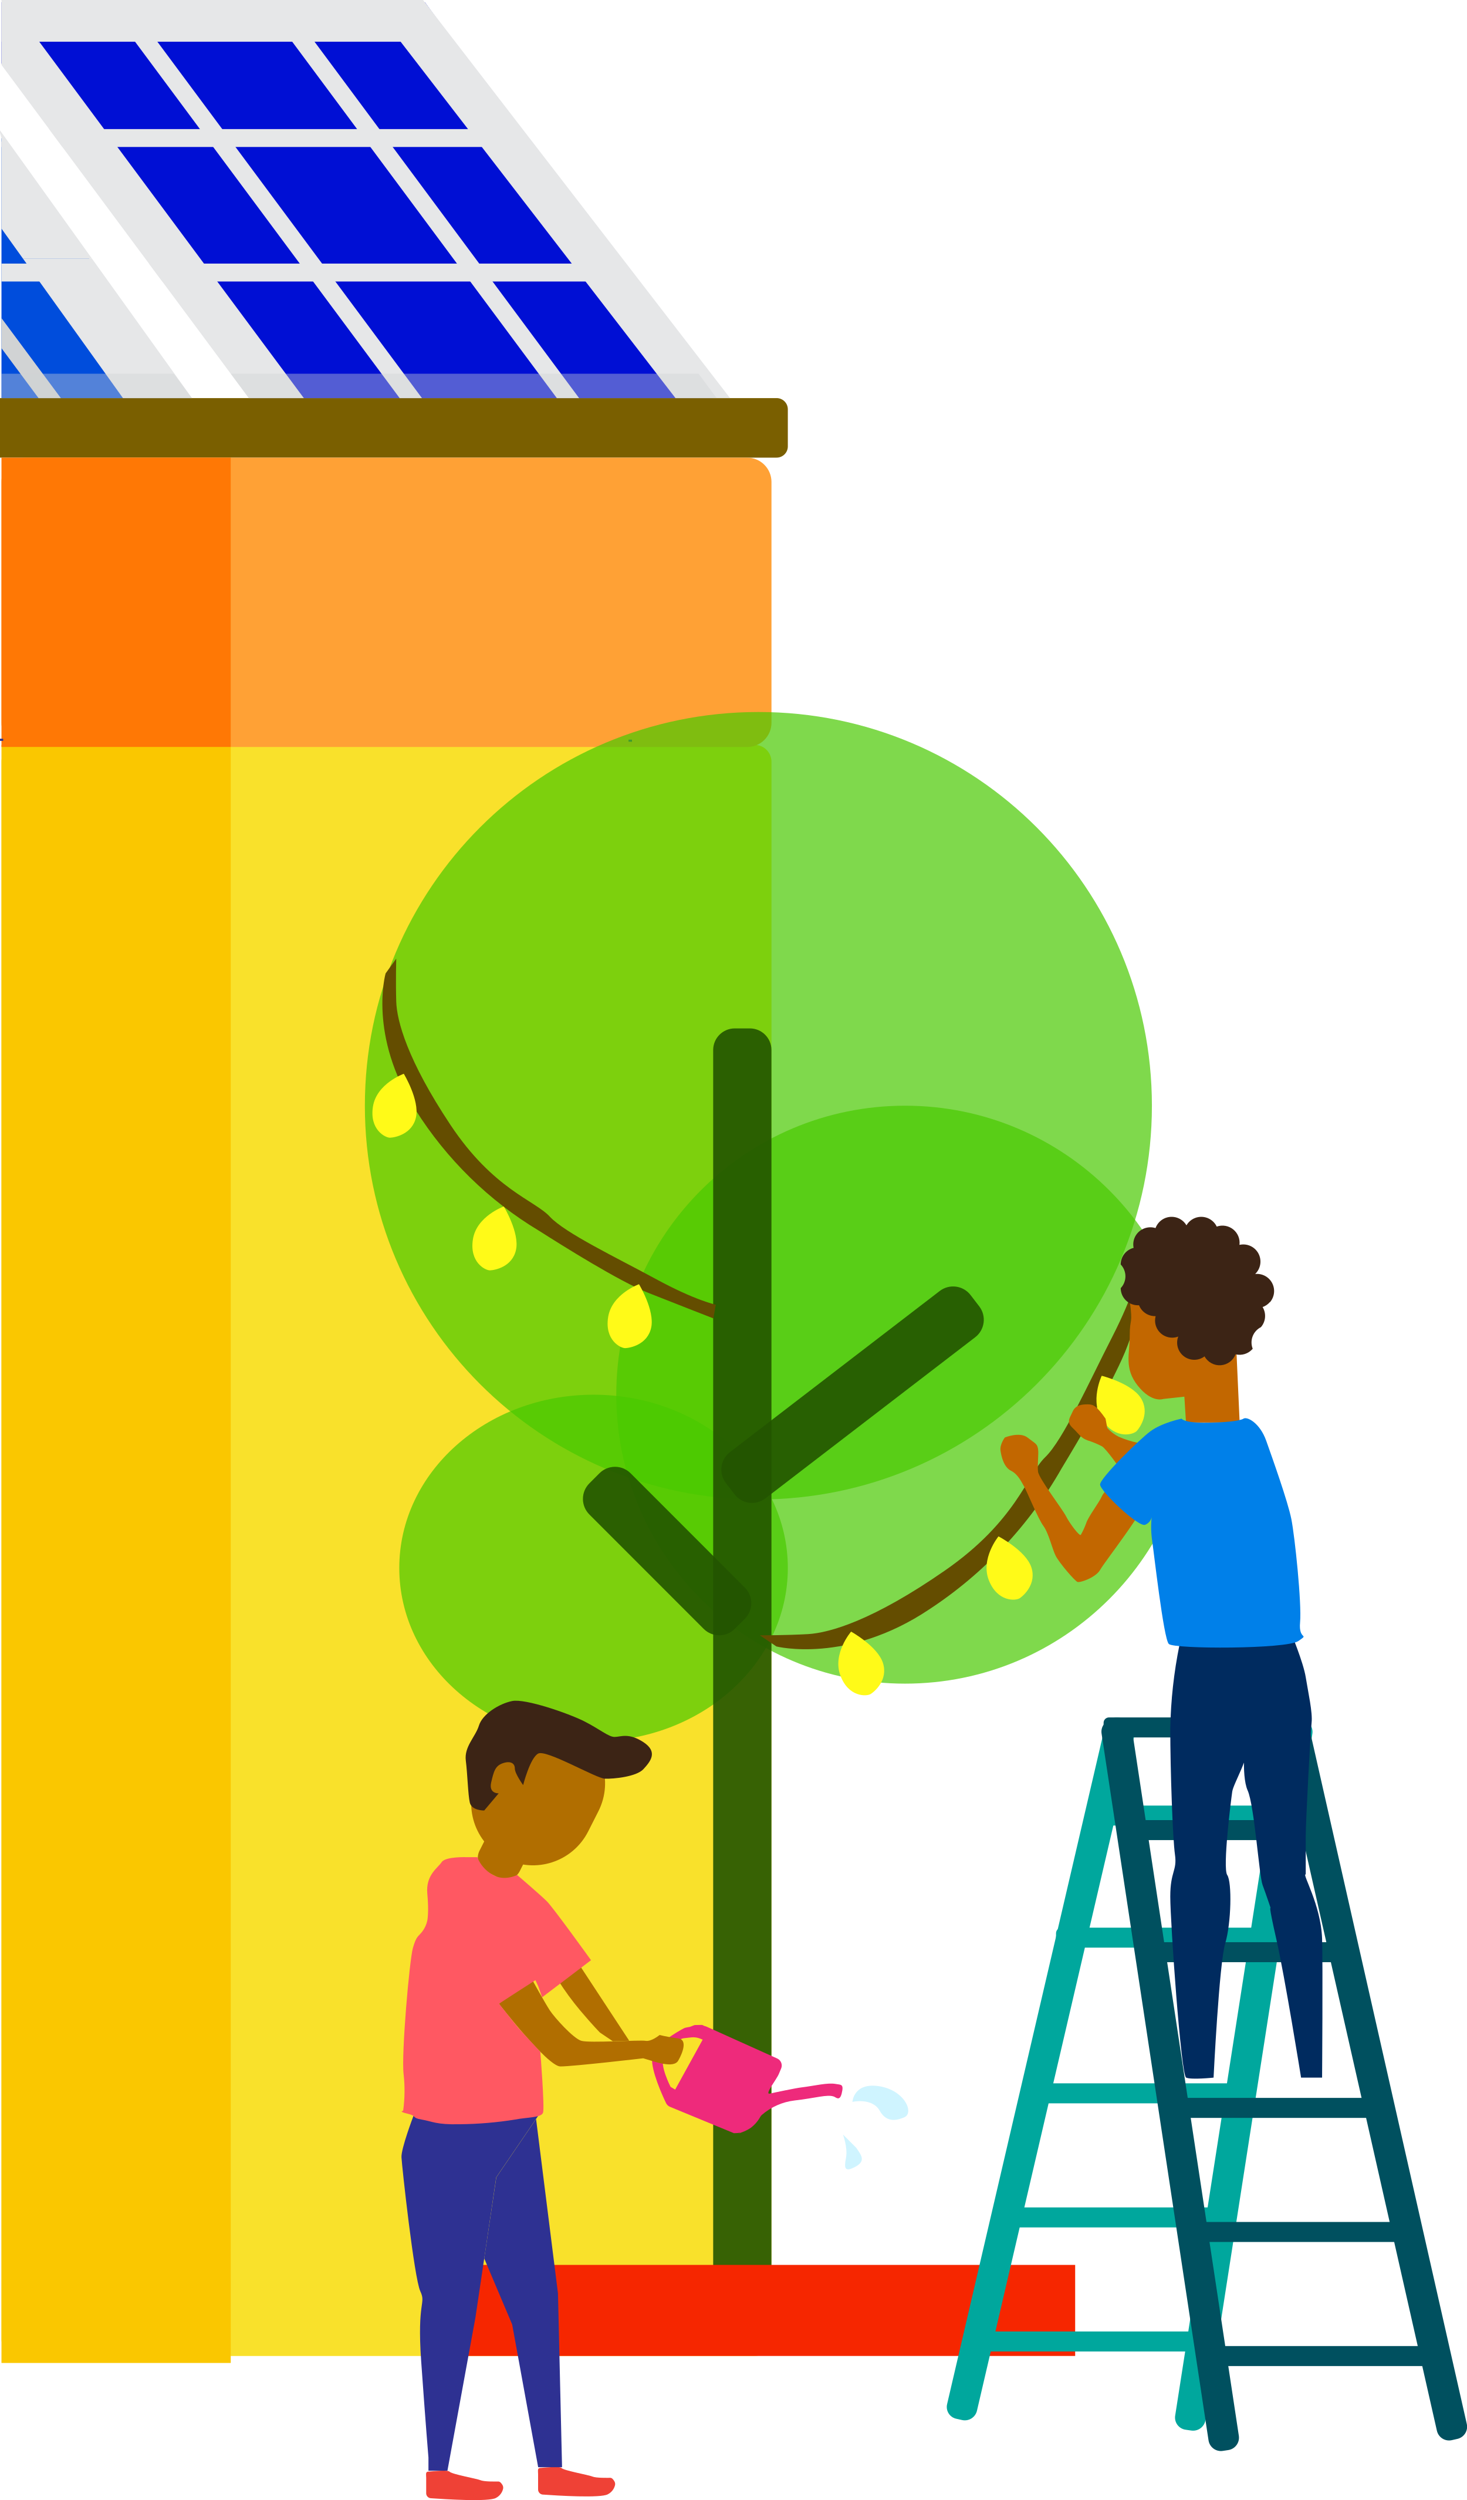 <svg width="428" height="729" viewBox="0 0 428 729" fill="none" xmlns="http://www.w3.org/2000/svg">
<g clip-path="url(#clip0)">
<path d="M226.58 116.08H0.27C-1.536 116.08 -3 117.544 -3 119.35V130.17C-3 131.976 -1.536 133.44 0.27 133.44H226.58C228.386 133.44 229.85 131.976 229.85 130.17V119.35C229.85 117.544 228.386 116.08 226.58 116.08Z" fill="#7A5F00"/>
<path d="M225.08 222.12V682.05C225.077 683.359 224.555 684.613 223.629 685.537C222.703 686.461 221.448 686.98 220.14 686.98H5.37C4.645 686.977 3.93 686.816 3.274 686.508C2.618 686.201 2.036 685.755 1.57 685.2C0.829 684.318 0.425 683.202 0.43 682.05V222.12C0.429 220.926 0.863 219.772 1.651 218.874C2.438 217.976 3.526 217.396 4.71 217.24C4.928 217.204 5.149 217.187 5.37 217.19H220.14C220.361 217.187 220.582 217.204 220.8 217.24C221.984 217.396 223.071 217.976 223.859 218.874C224.646 219.772 225.08 220.926 225.08 222.12Z" fill="#F9E12B"/>
<path d="M225.08 140.53V210.73C225.082 211.661 224.901 212.583 224.546 213.443C224.191 214.303 223.67 215.084 223.012 215.742C222.354 216.4 221.572 216.922 220.712 217.277C219.852 217.632 218.93 217.813 218 217.81H7.51C6.547 217.815 5.594 217.621 4.71 217.24C4.013 216.943 3.37 216.53 2.81 216.02C2.592 215.832 2.388 215.628 2.2 215.41C1.053 214.122 0.423 212.455 0.43 210.73V140.53C0.43 138.652 1.176 136.852 2.503 135.524C3.831 134.196 5.632 133.45 7.51 133.45H218C219.877 133.45 221.678 134.196 223.006 135.524C224.334 136.852 225.08 138.652 225.08 140.53V140.53Z" fill="#FFA135"/>
<path d="M0.43 217.8V223.92V685.85V689.01H1.57H67.32V219.59V218.97V217.8V217.19H2.2H0.43" fill="#FAC700"/>
<path d="M0.43 217.8H2.81H67.32V217.19V135.23V133.44H0.43V142.31V212.51V217.19" fill="#FF7805"/>
<path d="M0.43 216.02V215.41" stroke="#2E3192" stroke-miterlimit="10"/>
<path d="M183.88 215.67V216.28" stroke="#2E3192" stroke-miterlimit="10"/>
<path d="M208.081 116.09H73.241L0.431 18.49V0.68H123.991L208.081 116.09Z" fill="#000FD4"/>
<path d="M55.681 116.09H0.431V40.25L55.681 116.09Z" fill="#004DDC"/>
<path d="M88.651 116.09H72.601L67.321 108.98L47.351 82.09L43.461 76.86L18.201 42.86L14.331 37.64L0.431 18.93V0.77H2.991L12.031 12.94L30.371 37.64L34.251 42.86L59.511 76.86L63.391 82.09L83.371 108.98L88.651 116.09Z" fill="#E6E7E8"/>
<path d="M213.001 116.09H197.081L191.591 108.98L170.841 82.09L166.811 76.86L140.571 42.86L136.541 37.64L117.481 12.94L108.091 0.77H124.021L133.411 12.94L152.461 37.64L156.491 42.86L182.731 76.86L186.761 82.09L207.511 108.98L213.001 116.09Z" fill="#E6E7E8"/>
<path d="M26.87 75.46H6.74L0.43 66.66V40.25L-0.27 37.64L26.87 75.46Z" fill="#E6E7E8"/>
<path d="M0.431 41.27L1.611 42.86H0.431V41.27Z" fill="#E6E7E8"/>
<path d="M56.01 116.09H35.88L30.6 108.72L10.63 80.87L6.74 75.46H26.87L30.76 80.87L50.73 108.72L56.01 116.09Z" fill="#E6E7E8"/>
<path d="M17.761 116.09H11.251L5.971 108.98L0.431 101.52V92.76L12.481 108.98L17.761 116.09Z" fill="#D1D3D4"/>
<path d="M168.96 116.09L163.68 108.98L143.71 82.09L139.82 76.86L114.57 42.86L110.69 37.64L92.34 12.94L83.3 0.77H76.79L85.83 12.94L104.18 37.64L108.06 42.86L133.32 76.86L137.2 82.09L157.18 108.98L162.46 116.09H168.96Z" fill="#E6E7E8"/>
<path d="M123.11 116.09L117.83 108.98L97.85 82.09L93.97 76.86L68.71 42.86L64.84 37.64L46.49 12.94L37.45 0.77H30.94L39.98 12.94L58.33 37.64L62.2 42.86L87.46 76.86L91.35 82.09L111.32 108.98L116.6 116.09H123.11Z" fill="#E6E7E8"/>
<path d="M1.611 42.86H0.431V41.27L1.611 42.86Z" fill="#E6E7E8"/>
<path d="M154.69 42.86H18.2L14.33 37.64H150.81L154.69 42.86Z" fill="#E6E7E8"/>
<path d="M30.761 82.09H0.431V76.86H26.871L30.761 82.09Z" fill="#E6E7E8"/>
<path d="M183.831 82.09H47.351L43.461 76.86H179.951L183.831 82.09Z" fill="#E6E7E8"/>
<path d="M132.471 12.17H0.431V0H123.431L132.471 12.17Z" fill="#E6E7E8"/>
<path opacity="0.4" d="M50.731 108.98L56.011 116.09H0.431V108.98H50.731Z" fill="#D1D3D4"/>
<path opacity="0.4" d="M209.09 116.09H72.6L67.32 108.98H203.81L209.09 116.09Z" fill="#D1D3D4"/>
<path opacity="0.7" d="M173.17 507.74C204.474 507.74 229.85 485.117 229.85 457.21C229.85 429.303 204.474 406.68 173.17 406.68C141.867 406.68 116.49 429.303 116.49 457.21C116.49 485.117 141.867 507.74 173.17 507.74Z" fill="#49C900"/>
<path opacity="0.7" d="M264.06 490.93C310.595 490.93 348.32 453.206 348.32 406.67C348.32 360.135 310.595 322.41 264.06 322.41C217.524 322.41 179.8 360.135 179.8 406.67C179.8 453.206 217.524 490.93 264.06 490.93Z" fill="#49C900"/>
<path opacity="0.7" d="M221.26 437.23C284.668 437.23 336.07 385.828 336.07 322.42C336.07 259.012 284.668 207.61 221.26 207.61C157.852 207.61 106.45 259.012 106.45 322.42C106.45 385.828 157.852 437.23 221.26 437.23Z" fill="#49C900"/>
<path opacity="0.9" d="M218.77 299.87H214.37C210.891 299.87 208.07 302.691 208.07 306.17V673.57C208.07 677.05 210.891 679.87 214.37 679.87H218.77C222.25 679.87 225.07 677.05 225.07 673.57V306.17C225.07 302.691 222.25 299.87 218.77 299.87Z" fill="#235500"/>
<path opacity="0.9" d="M285.698 380.924L283.165 377.624C281.006 374.812 276.976 374.282 274.163 376.441L212.956 423.424C210.144 425.583 209.614 429.613 211.773 432.425L214.306 435.725C216.465 438.538 220.495 439.068 223.308 436.909L284.515 389.926C287.327 387.767 287.857 383.737 285.698 380.924Z" fill="#235500"/>
<path opacity="0.9" d="M174.891 429.585L171.95 432.527C169.443 435.034 169.443 439.099 171.95 441.606L205.297 474.953C207.804 477.461 211.869 477.461 214.376 474.953L217.318 472.012C219.825 469.505 219.825 465.44 217.318 462.933L183.971 429.585C181.463 427.078 177.399 427.078 174.891 429.585Z" fill="#235500"/>
<path d="M313.68 660.42H128.83V686.97H313.68V660.42Z" fill="#F62600"/>
<path d="M112.5 283.84C112.5 283.84 107.33 301.89 121.16 323.52C130.26 338.004 142.653 350.134 157.33 358.92C164.15 363.25 180.64 373.62 189.13 376.98C197.62 380.34 208.13 384.43 208.13 384.43L208.83 380.43C208.83 380.43 202.91 379.23 191.34 372.94C179.77 366.65 164.85 359.55 160.4 354.75C155.95 349.95 143.95 346.85 131.4 327.97C118.85 309.09 115.77 297.7 115.6 291.97C115.43 286.24 115.6 279.53 115.6 279.53L112.5 283.84Z" fill="#644D00"/>
<path d="M226.529 480.09C226.529 480.09 247.119 485.29 271.049 469.31C287.03 458.851 300.292 444.739 309.739 428.14C314.389 420.44 325.489 401.84 328.979 392.33C332.469 382.82 336.699 371.09 336.699 371.09L332.199 370.42C332.199 370.42 331.059 377.03 324.379 390.05C317.699 403.07 310.209 419.83 304.939 424.9C299.669 429.97 296.619 443.39 275.749 457.9C254.879 472.41 242.109 476.13 235.689 476.49C229.269 476.85 221.689 476.84 221.689 476.84L226.529 480.09Z" fill="#644D00"/>
<path d="M117.81 313.1C117.81 313.1 109.89 315.93 108.81 322.65C107.73 329.37 112.41 331.79 113.81 331.74C115.21 331.69 120.3 330.74 121.37 325.74C122.44 320.74 117.81 313.1 117.81 313.1Z" fill="#FFFA18"/>
<path d="M146.979 351.79C146.979 351.79 139.059 354.61 137.979 361.34C136.899 368.07 141.589 370.47 142.979 370.42C144.369 370.37 149.479 369.42 150.549 364.42C151.619 359.42 146.979 351.79 146.979 351.79Z" fill="#FFFA18"/>
<path d="M186.43 374.46C186.43 374.46 178.52 377.29 177.43 384.02C176.34 390.75 181.04 393.15 182.43 393.1C183.82 393.05 188.92 392.1 189.99 387.1C191.06 382.1 186.43 374.46 186.43 374.46Z" fill="#FFFA18"/>
<path d="M248.31 475.76C248.31 475.76 242.81 482.12 245.17 488.52C247.53 494.92 252.81 494.69 254.01 493.96C255.21 493.23 259.14 489.85 257.62 484.96C256.1 480.07 248.31 475.76 248.31 475.76Z" fill="#FFFA18"/>
<path d="M291.31 447.99C291.31 447.99 285.98 454.49 288.51 460.82C291.04 467.15 296.31 466.82 297.51 466.02C298.71 465.22 302.51 461.78 300.88 456.95C299.25 452.12 291.31 447.99 291.31 447.99Z" fill="#FFFA18"/>
<path d="M321.429 401.16C321.429 401.16 317.779 408.73 321.729 414.29C325.679 419.85 330.729 418.29 331.679 417.23C332.629 416.17 335.569 411.92 332.819 407.62C330.069 403.32 321.429 401.16 321.429 401.16Z" fill="#FFFA18"/>
<path d="M345.92 708.48L347.52 708.71C348.47 708.86 349.441 708.63 350.222 708.068C351.003 707.506 351.53 706.659 351.69 705.71L382.89 505.5C382.957 505.032 382.931 504.555 382.813 504.098C382.695 503.64 382.487 503.21 382.201 502.833C381.916 502.456 381.558 502.14 381.149 501.903C380.74 501.665 380.289 501.511 379.82 501.45L378.22 501.22C377.271 501.07 376.301 501.301 375.522 501.863C374.742 502.425 374.217 503.272 374.06 504.22L342.85 704.43C342.784 704.898 342.811 705.374 342.929 705.831C343.048 706.289 343.256 706.718 343.541 707.094C343.827 707.471 344.184 707.787 344.592 708.025C345 708.263 345.451 708.417 345.92 708.48V708.48Z" fill="#00A79D"/>
<path d="M279.05 705.29L280.67 705.65C281.6 705.864 282.578 705.705 283.391 705.205C284.205 704.706 284.79 703.907 285.02 702.98L331.08 505.45C331.179 504.992 331.187 504.518 331.103 504.057C331.018 503.595 330.843 503.155 330.587 502.762C330.331 502.368 330 502.029 329.613 501.765C329.225 501.5 328.789 501.315 328.33 501.22L326.71 500.87C325.781 500.655 324.805 500.814 323.991 501.311C323.178 501.809 322.592 502.605 322.36 503.53L276.31 701.06C276.206 701.518 276.195 701.992 276.277 702.455C276.359 702.917 276.533 703.358 276.788 703.753C277.044 704.147 277.375 704.486 277.764 704.75C278.152 705.014 278.589 705.198 279.05 705.29V705.29Z" fill="#00A79D"/>
<path d="M290.82 645.29V647.86C290.82 648.76 291.55 649.49 292.45 649.49H352.99C353.891 649.49 354.62 648.76 354.62 647.86V645.29C354.62 644.39 353.891 643.66 352.99 643.66H292.45C291.55 643.66 290.82 644.39 290.82 645.29Z" fill="#00A79D"/>
<path d="M298.58 609.11V611.68C298.58 612.58 299.31 613.31 300.21 613.31H360.75C361.65 613.31 362.38 612.58 362.38 611.68V609.11C362.38 608.21 361.65 607.48 360.75 607.48H300.21C299.31 607.48 298.58 608.21 298.58 609.11Z" fill="#00A79D"/>
<path d="M308.1 563.71V566.28C308.1 567.18 308.829 567.91 309.73 567.91H370.27C371.17 567.91 371.9 567.18 371.9 566.28V563.71C371.9 562.81 371.17 562.08 370.27 562.08H309.73C308.829 562.08 308.1 562.81 308.1 563.71Z" fill="#00A79D"/>
<path d="M317.811 528.05V530.74C317.811 531.607 318.513 532.31 319.381 532.31H375.061C375.928 532.31 376.631 531.607 376.631 530.74V528.05C376.631 527.183 375.928 526.48 375.061 526.48H319.381C318.513 526.48 317.811 527.183 317.811 528.05Z" fill="#00A79D"/>
<path d="M285.33 681.47V684.04C285.33 684.94 286.06 685.67 286.96 685.67H347.5C348.4 685.67 349.13 684.94 349.13 684.04V681.47C349.13 680.57 348.4 679.84 347.5 679.84H286.96C286.06 679.84 285.33 680.57 285.33 681.47Z" fill="#00A79D"/>
<path d="M348.97 649.53V652.1C348.97 653 349.7 653.73 350.6 653.73H411.14C412.04 653.73 412.77 653 412.77 652.1V649.53C412.77 648.63 412.04 647.9 411.14 647.9H350.6C349.7 647.9 348.97 648.63 348.97 649.53Z" fill="#00505F"/>
<path d="M341.209 613.35V615.92C341.209 616.82 341.939 617.55 342.839 617.55H403.379C404.279 617.55 405.009 616.82 405.009 615.92V613.35C405.009 612.45 404.279 611.72 403.379 611.72H342.839C341.939 611.72 341.209 612.45 341.209 613.35Z" fill="#00505F"/>
<path d="M331.689 567.95V570.52C331.689 571.42 332.419 572.15 333.319 572.15H393.859C394.76 572.15 395.489 571.42 395.489 570.52V567.95C395.489 567.05 394.76 566.32 393.859 566.32H333.319C332.419 566.32 331.689 567.05 331.689 567.95Z" fill="#00505F"/>
<path d="M326.959 532.29V534.98C326.959 535.847 327.662 536.55 328.529 536.55H384.209C385.076 536.55 385.779 535.847 385.779 534.98V532.29C385.779 531.423 385.076 530.72 384.209 530.72H328.529C327.662 530.72 326.959 531.423 326.959 532.29Z" fill="#00505F"/>
<path d="M321.979 502.35V505.04C321.979 505.907 322.682 506.61 323.549 506.61H379.309C380.177 506.61 380.879 505.907 380.879 505.04V502.35C380.879 501.483 380.177 500.78 379.309 500.78H323.549C322.682 500.78 321.979 501.483 321.979 502.35Z" fill="#00505F"/>
<path d="M354.459 685.71V688.28C354.459 689.18 355.189 689.91 356.089 689.91H416.629C417.529 689.91 418.259 689.18 418.259 688.28V685.71C418.259 684.81 417.529 684.08 416.629 684.08H356.089C355.189 684.08 354.459 684.81 354.459 685.71Z" fill="#00505F"/>
<path d="M326.06 501.089L324.459 501.331C322.46 501.634 321.085 503.499 321.388 505.498L352.591 711.579C352.894 713.578 354.759 714.952 356.758 714.65L358.36 714.407C360.358 714.105 361.733 712.239 361.431 710.241L330.227 504.159C329.924 502.161 328.059 500.786 326.06 501.089Z" fill="#00505F"/>
<path d="M377.54 500.731L375.921 501.097C373.961 501.541 372.731 503.491 373.175 505.451L419.219 708.773C419.663 710.734 421.613 711.963 423.573 711.519L425.192 711.152C427.153 710.708 428.383 708.759 427.939 706.799L381.894 503.477C381.45 501.516 379.501 500.287 377.54 500.731Z" fill="#00505F"/>
<path d="M243.85 607.66C241.44 607.21 237.65 608.2 233.85 608.66C232.36 608.82 225.74 610.2 224.66 610.46C222.87 610.91 226.5 606.46 227.22 604.76L227.9 603.14C228.126 602.601 228.132 601.994 227.918 601.451C227.703 600.907 227.284 600.469 226.75 600.23L206.05 590.91C204.21 590.41 206.05 590.4 202.7 590.48C202.59 590.48 201.42 590.98 201.31 591L200.14 591.22C199.916 591.256 199.699 591.331 199.5 591.44C197.88 592.29 190.5 596.37 190.25 600.23C190 603.81 193.2 610.92 194.32 613.23C194.558 613.73 194.976 614.123 195.49 614.33L214.12 622.01C214.79 622.011 215.458 621.961 216.12 621.86C215.79 621.99 215.52 622.08 215.37 622.13C216.11 621.93 216.27 621.87 216.13 621.86C217.141 621.531 218.104 621.067 218.99 620.48C220.136 619.624 221.09 618.537 221.79 617.29C221.912 617.059 222.075 616.853 222.27 616.68C224.964 614.352 228.294 612.886 231.83 612.47C237.93 611.79 241.39 610.6 243.33 611.35C243.91 611.57 245 612.78 245.57 610.41C246.24 607.66 245.43 607.93 243.85 607.66ZM196.98 609.3L195.64 608.5C195.64 608.5 192.32 601.99 193.73 600.07C195.14 598.15 197.47 594.58 199.43 594.33C200.3 594.22 201.11 594.13 201.75 594.07C202.614 593.992 203.484 594.118 204.29 594.44L205.01 594.73L196.98 609.3Z" fill="#EE2A7B"/>
<path d="M248.69 612.88C248.69 612.88 249.03 607.13 256.52 608.32C264.01 609.51 266.77 616.14 263.84 617.37C262.23 618.05 258.84 619.37 256.66 615.47C254.48 611.57 248.69 612.88 248.69 612.88Z" fill="#CFF4FF"/>
<path d="M245.94 622.41L247.15 623.61L249.8 626.26C251.27 628.4 252.7 630.1 249.57 631.79C246.44 633.48 246.22 632.27 246.81 629.26C247.4 626.25 245.94 622.41 245.94 622.41Z" fill="#CFF4FF"/>
<path d="M151.529 535.856L147.818 533.976C145.601 532.852 142.893 533.739 141.77 535.956L139.89 539.667C138.766 541.884 139.653 544.591 141.87 545.715L145.581 547.595C147.798 548.718 150.506 547.832 151.629 545.615L153.509 541.904C154.632 539.687 153.746 536.979 151.529 535.856Z" fill="#B16E00"/>
<path d="M145.489 584.17C145.489 584.17 159.729 602.55 163.489 602.55C167.249 602.55 187.659 600.17 187.659 600.17C191.069 601.17 196.509 603.23 197.879 600.85C199.249 598.47 200.599 594.72 197.879 594.38C196.046 594.142 194.227 593.809 192.429 593.38C192.429 593.38 190.049 595.38 188.339 595.08C186.629 594.78 171.999 595.77 169.619 595.08C167.239 594.39 161.789 588.28 160.429 586.23C159.069 584.18 155.319 577.38 155.319 577.38L145.489 584.17Z" fill="#B16E00"/>
<path d="M169.259 573.28L162.789 577.36C164.747 580.45 166.908 583.407 169.259 586.21C172.999 590.64 175.049 592.68 175.049 592.68L178.789 595.2L183.569 595.05L169.259 573.28Z" fill="#B16E00"/>
<path d="M174.583 528.139C179.086 519.251 175.532 508.396 166.644 503.893C157.757 499.39 146.901 502.944 142.398 511.832L139.42 517.71C134.917 526.598 138.471 537.453 147.359 541.956C156.246 546.459 167.101 542.905 171.604 534.017L174.583 528.139Z" fill="#B16E00"/>
<path d="M156.99 721.41V725.85C156.975 726.22 157.099 726.583 157.337 726.866C157.576 727.149 157.913 727.333 158.28 727.38C162.44 727.68 175.39 728.5 177.37 727.28C177.895 727.01 178.354 726.627 178.714 726.158C179.074 725.689 179.325 725.147 179.45 724.57C179.512 724.2 179.437 723.819 179.24 723.5C178.99 723.08 178.57 722.5 178.08 722.5C177.29 722.5 173.95 722.6 172.8 722.12C171.65 721.64 164.57 720.41 163.8 719.64C163.21 719.06 159.8 719.45 157.49 719.64C156.74 719.71 156.99 720.66 156.99 721.41Z" fill="#EF4136"/>
<path d="M124.34 722.48V726.93C124.322 727.298 124.444 727.659 124.681 727.941C124.919 728.223 125.254 728.405 125.62 728.45C129.78 728.75 142.73 729.57 144.72 728.35C145.243 728.078 145.7 727.695 146.058 727.226C146.416 726.758 146.666 726.216 146.79 725.64C146.851 725.274 146.78 724.898 146.59 724.58C146.34 724.16 145.91 723.58 145.42 723.58C144.63 723.58 141.29 723.67 140.15 723.19C139.01 722.71 131.91 721.49 131.15 720.71C130.56 720.13 127.15 720.53 124.84 720.71C124.09 720.79 124.34 721.66 124.34 722.48Z" fill="#EF4136"/>
<path d="M120.61 617.02C120.61 617.02 117.01 626.47 117.13 629.02C117.25 631.57 120.83 664.26 122.62 668.09C124.41 671.92 121.62 670.64 122.88 688.51C124.14 706.38 125 716.6 125 716.6V720.43H130.54L138.71 675.75L141.77 655.19L144.77 634.89L156.37 617.89L156.98 617L120.61 617.02Z" fill="#2E3192"/>
<path d="M163.98 719.4H157.01L149.43 677.79L141.27 658.53L144.8 634.89L156.4 617.88L162.79 668.71L163.98 719.4Z" fill="#2E3192"/>
<path d="M150.88 546.72C150.88 546.72 147.07 548.72 143.63 546.6C141.637 545.456 140.092 543.668 139.25 541.53H136.25C136.25 541.53 129.96 541.28 128.85 542.98C127.74 544.68 124.16 546.72 124.67 552.17C125.18 557.62 124.67 560 124.67 560C124.422 561.173 123.917 562.276 123.19 563.23C122 564.77 121.49 564.43 120.47 568C119.45 571.57 117.06 599 117.75 604.77C118.154 608.335 118.11 611.936 117.62 615.49C117.62 615.49 116.04 615.66 118.94 616.34C121.84 617.02 119.94 617.53 123.02 618.04C126.1 618.55 127.24 619.57 134.07 619.4C139.493 619.352 144.905 618.898 150.26 618.04C153.66 617.36 157.92 617.53 158.43 616.04C158.94 614.55 157.64 598.27 157.64 598.27C157.64 598.27 152.3 592.55 151.28 591.36C150.26 590.17 145.66 584.36 145.61 584.28C145.56 584.2 156.21 577.4 156.21 577.4L157.07 579.27L158.16 582.39L172.43 571.57C172.43 571.57 161.43 556.26 159.53 554.38C157.63 552.5 150.88 546.72 150.88 546.72Z" fill="#FF5862"/>
<path d="M152.63 520.51C152.63 520.51 154.63 512.6 157.01 511.32C159.39 510.04 173.93 518.57 176.49 518.65C179.05 518.73 185.69 518.08 187.73 515.85C189.77 513.62 192.07 510.85 187.73 508C183.39 505.15 181.09 506.47 179.3 506.47C177.51 506.47 174.96 504.17 170.37 501.87C165.78 499.57 153.26 495.23 149.43 496C145.6 496.77 140.75 499.83 139.73 503.15C138.71 506.47 135.39 509.28 135.9 513.36C136.41 517.44 136.53 523.26 137.07 525.62C137.61 527.98 141.27 527.92 141.27 527.92L145.49 522.92C145.49 522.92 142.54 523.06 143.3 519.75C144.06 516.44 144.5 514.89 146.71 514.13C148.92 513.37 150.2 514.13 150.2 515.66C150.2 517.19 152.63 520.51 152.63 520.51Z" fill="#3C2415"/>
<path d="M329.6 379.23C330.6 386.72 329.6 384 329.6 389.45C329.6 394.9 327.9 398.98 331.98 404.09C336.06 409.2 339.39 407.92 339.39 407.92L345.54 407.25L346.02 414.8H361.67L360.54 389.8L342.2 379.21L339.43 371.4H332.96L329.6 379.23Z" fill="#C26700"/>
<path d="M293.17 419.15C293.17 419.15 291.64 421.15 291.9 422.98C292.16 424.81 292.9 427.83 294.96 428.85C297.02 429.87 298.03 432.17 298.79 433.45C299.55 434.73 302.88 442.89 304.41 444.94C305.94 446.99 306.96 451.57 307.98 453.62C309 455.67 313.6 461.02 314.37 461.28C315.14 461.54 319.73 460 321 457.7C322.27 455.4 334.54 439.83 334 437.53C333.46 435.23 326.85 430.64 326.85 430.64C326.85 430.64 322.25 434.47 321.49 436.26C320.73 438.05 317.4 442.38 316.89 444.17C316.471 445.317 315.96 446.427 315.36 447.49C315.1 448.26 312.04 444.17 311.02 442.13C310 440.09 303.1 431.13 302.85 429.13C302.6 427.13 303.1 424.02 302.85 422.49C302.6 420.96 302.08 420.96 299.78 419.17C297.48 417.38 293.17 419.15 293.17 419.15Z" fill="#C26700"/>
<path d="M322.539 413.66C319.979 410 318.959 409.49 317.429 409.49C315.899 409.49 313.839 409.57 312.959 411.57C312.079 413.57 311.029 414.57 312.959 416.38C314.889 418.19 315.189 419.19 317.199 419.96C318.691 420.42 320.137 421.016 321.519 421.74C322.789 422.51 326.879 428.38 326.879 428.38L331.979 420.72C330.054 420.312 328.175 419.713 326.369 418.93C325.113 418.295 323.987 417.43 323.049 416.38L322.539 413.66Z" fill="#C26700"/>
<path d="M344.14 479.51C342.486 487.579 341.579 495.784 341.43 504.02C341.43 515.93 342.12 536.02 342.8 540.79C343.48 545.56 341.43 545.55 341.43 553.04C341.43 560.53 344.56 605.13 346.06 605.81C347.56 606.49 354.06 605.81 354.06 605.81C354.06 605.81 355.69 572.52 357.46 566.66C359.23 560.8 359.46 548.78 358.05 546.74C356.64 544.7 359.17 524.74 359.51 522.4C359.85 520.06 364.61 512.19 363.93 508.79C363.25 505.39 362.02 517.64 364 522.06C365.98 526.48 367.34 546.91 368.36 549.64C369.38 552.37 370.74 556.45 370.74 556.45C370.74 556.45 369.86 554.45 372.34 565.3C374.82 576.15 379.59 605.81 379.59 605.81H385.72C385.72 605.81 385.97 572.9 385.72 565.3C385.39 555.3 379.72 546.16 380.95 546.57C380.95 546.57 380.95 539.42 380.95 535.34C380.95 531.26 382.32 505.34 382.66 502.34C383 499.34 381.66 493.49 380.95 489.06C380.24 484.63 376.53 475.78 376.53 475.78L344.14 479.51Z" fill="#002B5F"/>
<path d="M344.75 413.66C344.75 413.66 345.26 414.84 351.22 414.84C357.18 414.84 361.77 414.34 362.79 413.66C363.81 412.98 367.56 414.85 369.43 420.13C371.3 425.41 375.73 437.83 376.75 442.93C377.77 448.03 379.81 467.61 379.3 473.06C378.79 478.51 382.2 476.13 378.79 478.51C375.38 480.89 342.54 480.89 341 479.36C339.46 477.83 336.58 451.96 336.07 448.72C335.779 446.396 335.779 444.044 336.07 441.72C336.072 442.349 335.881 442.965 335.524 443.483C335.167 444.001 334.659 444.398 334.07 444.62C332.01 445.3 320.95 434.74 320.95 432.87C320.95 431 332.18 419.94 335.59 417.38C339 414.82 344.75 413.66 344.75 413.66Z" fill="#0080E9"/>
<path d="M370.5 379.66C369.93 380.325 369.195 380.828 368.37 381.12C368.918 382.023 369.165 383.077 369.077 384.13C368.989 385.182 368.57 386.18 367.88 386.98C366.766 387.542 365.902 388.499 365.458 389.665C365.014 390.83 365.022 392.12 365.48 393.28C364.879 393.988 364.093 394.514 363.21 394.8C362.327 395.086 361.381 395.121 360.48 394.9C360.136 395.789 359.546 396.562 358.778 397.126C358.01 397.691 357.097 398.025 356.146 398.088C355.195 398.151 354.246 397.941 353.41 397.482C352.575 397.024 351.887 396.336 351.43 395.5C350.566 396.153 349.512 396.504 348.43 396.5C347.104 396.5 345.832 395.973 344.894 395.036C343.957 394.098 343.43 392.826 343.43 391.5C343.425 390.891 343.537 390.287 343.76 389.72C343.196 389.942 342.595 390.054 341.99 390.05C340.664 390.05 339.392 389.523 338.454 388.586C337.517 387.648 336.99 386.376 336.99 385.05C336.99 384.618 337.047 384.187 337.16 383.77H336.99C335.983 383.773 334.998 383.473 334.165 382.907C333.331 382.341 332.688 381.537 332.32 380.6C332.203 380.61 332.086 380.61 331.97 380.6C330.644 380.6 329.372 380.073 328.434 379.135C327.496 378.198 326.97 376.926 326.97 375.6C327.853 374.671 328.346 373.437 328.346 372.155C328.346 370.873 327.853 369.639 326.97 368.71C326.968 367.599 327.337 366.519 328.018 365.64C328.699 364.762 329.653 364.136 330.73 363.86C330.661 363.531 330.627 363.196 330.63 362.86C330.63 361.534 331.156 360.262 332.094 359.324C333.032 358.387 334.304 357.86 335.63 357.86C336.135 357.859 336.638 357.937 337.12 358.09C337.221 357.828 337.342 357.574 337.48 357.33C337.807 356.757 338.245 356.254 338.768 355.85C339.291 355.447 339.888 355.151 340.526 354.98C341.164 354.809 341.829 354.766 342.484 354.854C343.139 354.941 343.769 355.157 344.34 355.49C345.092 355.919 345.717 356.54 346.15 357.29C346.52 356.656 347.026 356.111 347.63 355.694C348.235 355.277 348.924 354.999 349.649 354.878C350.374 354.758 351.116 354.799 351.823 354.998C352.53 355.197 353.184 355.549 353.74 356.03C354.267 356.479 354.693 357.035 354.99 357.66C355.793 357.376 356.656 357.301 357.496 357.444C358.337 357.587 359.126 357.943 359.791 358.477C360.455 359.011 360.972 359.706 361.292 360.496C361.612 361.285 361.725 362.144 361.62 362.99C362.651 362.753 363.732 362.849 364.705 363.265C365.678 363.681 366.494 364.396 367.036 365.305C367.577 366.215 367.816 367.273 367.718 368.327C367.62 369.38 367.19 370.376 366.49 371.17C366.4 371.28 366.3 371.38 366.2 371.48C367.199 371.375 368.206 371.573 369.091 372.049C369.976 372.525 370.697 373.257 371.16 374.148C371.623 375.04 371.806 376.05 371.687 377.047C371.567 378.045 371.15 378.983 370.49 379.74L370.5 379.66Z" fill="#3C2415"/>
</g>
<defs>
<clipPath id="clip0">
<rect width="428" height="729" fill="white"/>
</clipPath>
</defs>
</svg>
